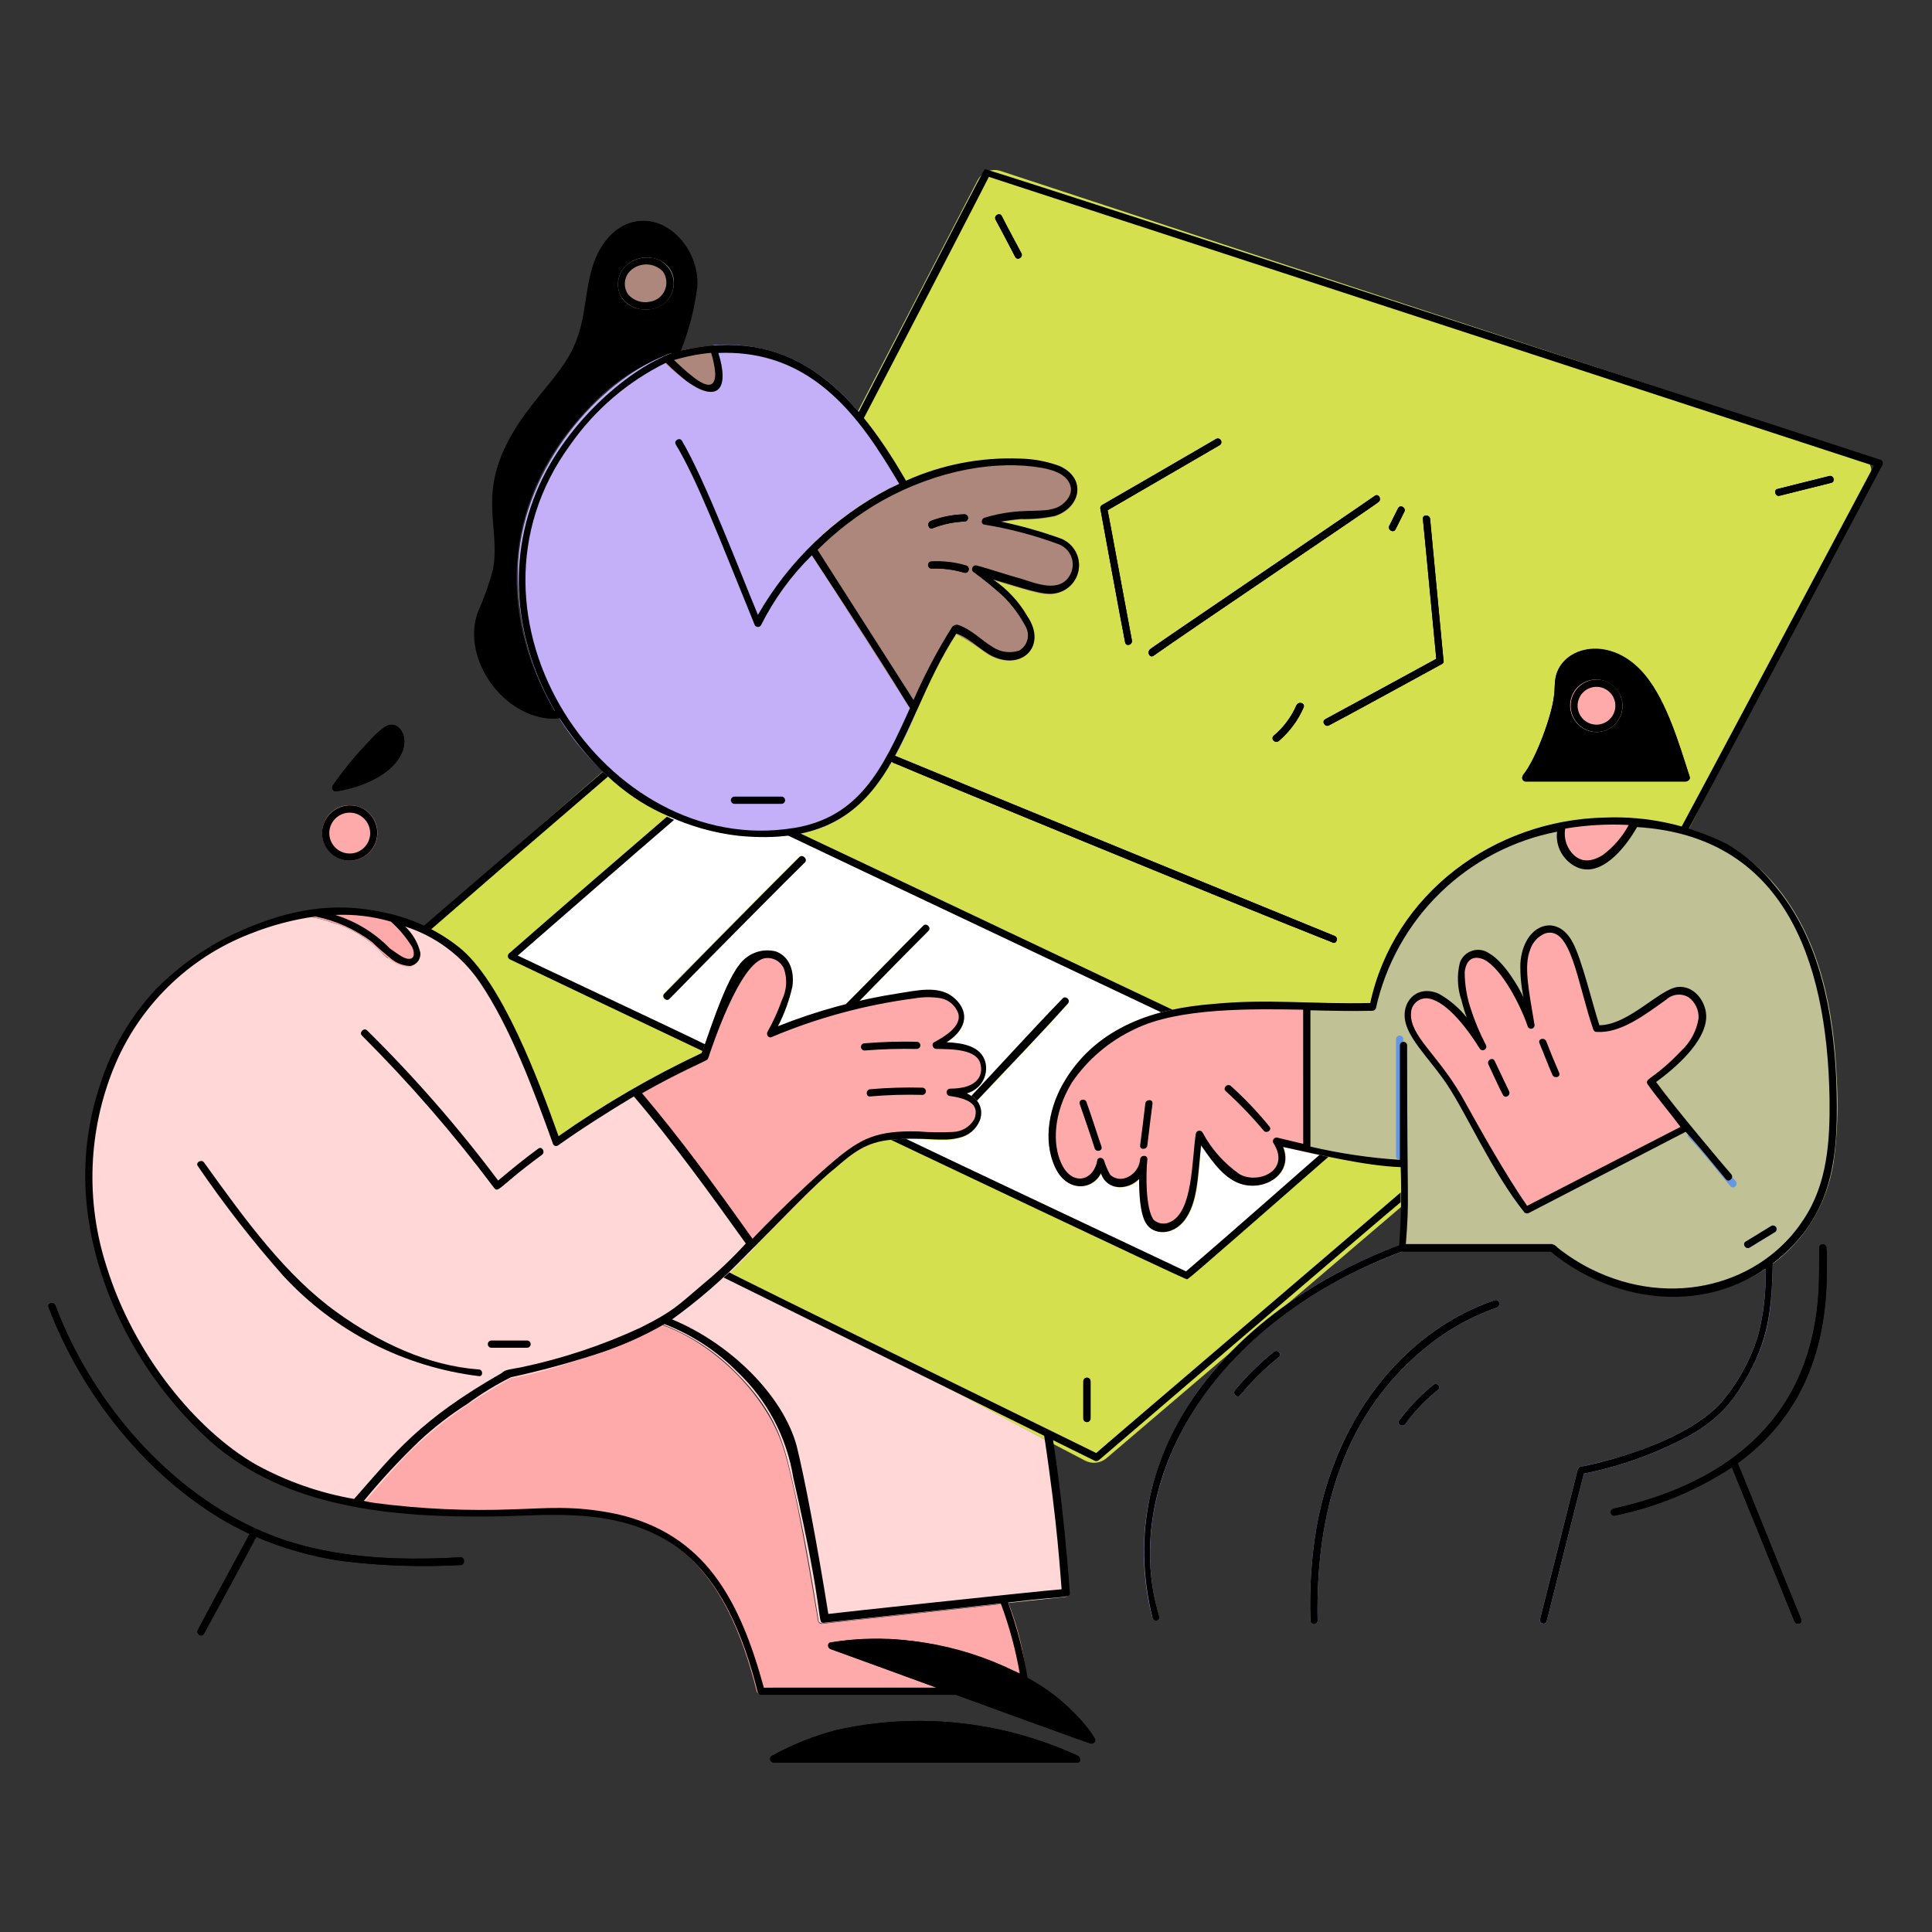 <svg xmlns="http://www.w3.org/2000/svg" fill="none" viewBox="0 0 200 200" height="400" width="400"><rect x="0" y="0" width="200" height="200" fill="#333333" stroke="none"/><g id="team-coding-1--development-team-coding-1"><g id="color"><g id="group"><path id="vector" fill="#d5e04f" d="M103.593 17.7C103.142 17.552 102.653 17.569 102.213 17.748C101.773 17.927 101.412 18.258 101.193 18.679L75.457 68.335C75.183 68.863 77.757 66.519 32.122 106.161C31.876 106.375 31.686 106.645 31.568 106.949C31.451 107.252 31.409 107.58 31.447 107.903C31.485 108.227 31.601 108.536 31.786 108.805C31.97 109.073 32.217 109.292 32.506 109.443L112.321 151.2C112.675 151.385 113.075 151.46 113.472 151.415C113.868 151.37 114.242 151.208 114.546 150.949C165.119 107.796 162.046 110.528 162.324 109.987L193.5 49.755C193.633 49.498 193.709 49.215 193.722 48.926C193.735 48.637 193.685 48.348 193.576 48.08C193.466 47.812 193.3 47.571 193.088 47.373C192.877 47.176 192.625 47.027 192.35 46.936L103.593 17.7Z"></path><path id="vector_2" fill="#000000" d="M47.667 161.208C40.843 161.608 33.567 161.291 27.261 158.59C17.461 154.436 9.461 145.071 5.733 135.139C5.572 134.711 4.824 134.871 5.038 135.352C8.757 145.113 16.287 154.303 25.854 158.765C24.115 161.978 22.154 165.541 20.477 168.74C20.263 169.167 20.904 169.54 21.118 169.114C22.86 165.892 24.837 162.302 26.533 159.073C29.326 160.283 32.264 161.127 35.274 161.581C39.402 162.097 43.568 162.24 47.721 162.009C48.148 161.955 48.148 161.208 47.667 161.208Z"></path><path id="vector_3" fill="#ffaaaa" d="M104.4 165.962C103.846 166.073 86.515 167.917 85.061 168.099C84.979 168.098 84.899 168.072 84.832 168.025C84.765 167.977 84.714 167.91 84.687 167.832C84.048 163.993 82.33 153.646 81.055 149.776C79.229 144.234 73.811 139.018 68.555 137.169C66.333 138.422 63.987 139.443 61.555 140.214C58.403 141.264 52.627 142.671 52.527 142.671C48.276 144.97 44.403 147.906 41.041 151.378C40.299 152.178 38.028 154.754 37.841 155.011C37.27 155.582 37.205 155.866 36.773 155.866C41.444 156.69 46.188 157.03 50.929 156.881C56.748 156.797 63.629 155.819 69.629 159.819C74.515 163.201 76.889 169.309 78.337 175.097C78.364 175.174 78.415 175.242 78.481 175.289C78.548 175.337 78.628 175.363 78.71 175.364H106.398C106.245 172.143 105.57 168.967 104.4 165.962V165.962Z"></path><path id="vector_4" fill="#ffd7d7" d="M108.6 149.255C108.6 149.255 75.644 131.8 75.446 131.666C75.246 131.866 73.023 133.832 72.615 134.177C71.407 135.32 70.061 136.307 68.608 137.115C71.443 138.193 74.012 139.869 76.14 142.03C80.378 146.214 81.16 149.507 81.963 153.03C83.116 158.091 83.821 162.024 84.741 167.774C84.741 167.935 84.955 168.041 85.115 168.041C85.215 168.029 109.965 165.317 110.222 165.317C110.271 165.318 110.321 165.309 110.366 165.291C110.412 165.273 110.454 165.245 110.489 165.21C110.524 165.175 110.552 165.134 110.57 165.088C110.588 165.042 110.597 164.992 110.596 164.943C109.994 156.811 108.6 149.255 108.6 149.255Z"></path><path id="vector_5" fill="#ffaaaa" d="M100.927 113.717C100.66 113.512 100.374 113.333 100.072 113.183C100.759 113.005 101.347 112.562 101.708 111.951C102.07 111.341 102.174 110.612 102 109.924C101.549 108.293 99.685 107.965 97.993 107.894C100.293 106.408 100.304 104.521 98.634 103.194C97.112 101.984 94.841 102.551 93.078 102.82C88.777 103.477 84.565 104.624 80.525 106.239C81.199 104.938 81.703 103.556 82.025 102.126C82.556 98.137 78.682 97.154 76.525 99.882C75.015 101.791 73.794 105.971 72.893 108.269C72.781 108.527 72.692 108.795 72.626 109.069C70.275 110.19 67.978 111.369 65.734 112.648C65.521 112.755 65.521 113.022 65.681 113.235C70.081 118.335 73.941 123.792 77.647 128.887C77.674 128.938 77.712 128.982 77.758 129.017C77.805 129.051 77.858 129.074 77.915 129.084C77.972 129.094 78.03 129.092 78.085 129.076C78.141 129.06 78.192 129.032 78.235 128.994C88.122 118.824 89.357 117.494 95.703 117.829C96.929 117.996 98.174 117.961 99.389 117.723C99.863 117.629 100.307 117.419 100.68 117.111C101.053 116.804 101.344 116.408 101.526 115.96C101.659 115.618 101.704 115.248 101.657 114.884C101.611 114.52 101.474 114.174 101.259 113.876C101.195 113.88 101.131 113.867 101.072 113.839C101.014 113.812 100.964 113.77 100.927 113.717V113.717ZM89.5 108C91.296 107.854 93.098 107.801 94.9 107.84C94.999 107.84 95.094 107.879 95.164 107.95C95.235 108.02 95.274 108.115 95.274 108.214C95.274 108.313 95.235 108.408 95.164 108.479C95.094 108.549 94.999 108.588 94.9 108.588C93.098 108.547 91.296 108.6 89.5 108.748C89.401 108.748 89.306 108.709 89.236 108.639C89.165 108.568 89.126 108.473 89.126 108.374C89.126 108.275 89.165 108.18 89.236 108.11C89.306 108.039 89.401 108 89.5 108V108ZM90.088 112.755C91.881 112.592 93.683 112.539 95.483 112.594C95.582 112.594 95.677 112.633 95.747 112.704C95.818 112.774 95.857 112.869 95.857 112.968C95.857 113.067 95.818 113.162 95.747 113.233C95.677 113.303 95.582 113.342 95.483 113.342C93.683 113.293 91.882 113.346 90.088 113.502C89.6 113.552 89.655 112.8 90.083 112.756L90.088 112.755Z"></path><path id="vector_6" fill="#ffaaaa" d="M90.083 112.756C89.602 112.804 89.602 113.556 90.083 113.503C91.877 113.347 93.678 113.294 95.478 113.343C95.577 113.343 95.672 113.304 95.742 113.234C95.812 113.163 95.852 113.068 95.852 112.969C95.852 112.87 95.812 112.775 95.742 112.705C95.672 112.634 95.577 112.595 95.478 112.595C93.678 112.546 91.877 112.6 90.083 112.756V112.756Z"></path><path id="vector_7" fill="#ffaaaa" d="M89.5 108.749C91.296 108.603 93.098 108.55 94.9 108.589C94.999 108.589 95.094 108.55 95.164 108.479C95.235 108.409 95.274 108.314 95.274 108.215C95.274 108.116 95.235 108.021 95.164 107.951C95.094 107.88 94.999 107.841 94.9 107.841C93.098 107.8 91.296 107.853 89.5 108.001C89.401 108.001 89.306 108.04 89.236 108.111C89.165 108.181 89.126 108.276 89.126 108.375C89.126 108.474 89.165 108.569 89.236 108.639C89.306 108.71 89.401 108.749 89.5 108.749Z"></path><path id="vector_8" fill="#ffd7d7" d="M77.529 129C76.894 128.069 70.341 118.885 65.563 113.348C65.523 113.308 65.492 113.261 65.472 113.208C65.453 113.155 65.445 113.098 65.45 113.042C65.456 112.985 65.473 112.931 65.502 112.883C65.531 112.834 65.57 112.792 65.617 112.761C62.946 114.31 60.381 115.961 57.817 117.729C56.117 112.954 53.486 106.051 50.552 101.649C49.076 99.275 46.942 97.382 44.409 96.2C44.309 96.16 41.467 94.758 40.509 94.758C40.616 94.811 40.669 94.865 40.776 94.918C41.685 95.745 43.354 97.451 43.447 98.711C43.474 99.034 43.38 99.356 43.182 99.612C42.984 99.869 42.698 100.043 42.379 100.1C41.221 99.946 40.158 99.378 39.387 98.5C38.009 97.072 36.276 96.036 34.366 95.5C33.72 95.277 33.059 95.099 32.389 94.966C32.306 94.948 32.233 94.9 32.182 94.832C32.132 94.764 32.107 94.68 32.114 94.595C32.121 94.51 32.157 94.431 32.218 94.372C32.278 94.312 32.358 94.276 32.443 94.271C31.885 94.321 31.332 94.411 30.787 94.538C25.309 95.707 20.295 98.455 16.363 102.444C11.173 107.793 8.675 116.228 9.151 123.599C9.713 130.506 12.172 137.124 16.256 142.723C20.278 148.337 24.69 152.144 31.056 154.423C32.945 155.117 34.894 155.635 36.878 155.972C37.512 155.972 37.072 156.14 41.259 151.485C45.997 146.218 52.646 142.876 52.851 142.671C52.951 142.671 59.593 141.677 69.785 136.581C72.399 134.672 74.847 132.545 77.104 130.224C77.478 129.85 77.852 129.424 78.226 129.049C78.177 129.092 78.121 129.126 78.059 129.147C77.997 129.168 77.932 129.176 77.867 129.172C77.802 129.167 77.739 129.15 77.681 129.12C77.623 129.091 77.571 129.05 77.529 129V129Z"></path><path id="vector_9" fill="#ffaaaa" d="M49.537 141.763C44.193 141.202 39.099 139.209 34.793 135.993C29.487 132.203 25.463 126.393 21.118 120.341C20.85 119.968 20.207 120.341 20.477 120.715C23.177 124.669 26.121 128.452 29.291 132.04C34.605 137.814 41.801 141.507 49.591 142.457C50.019 142.5 50.018 141.763 49.537 141.763Z"></path><path id="vector_10" fill="#ffaaaa" d="M38 106.666C37.68 106.345 37.144 106.88 37.466 107.2C42.395 112.119 46.965 117.386 51.14 122.959C51.605 123.566 51.714 122.759 56.108 119.54C56.479 119.268 56.108 118.629 55.734 118.899C54.282 119.955 52.903 121.089 51.567 122.211C47.438 116.699 42.903 111.503 38 106.666V106.666Z"></path><path id="vector_11" fill="#ffaaaa" d="M54.559 138.771H50.873C50.774 138.771 50.679 138.81 50.608 138.881C50.538 138.951 50.499 139.046 50.499 139.145C50.499 139.244 50.538 139.339 50.608 139.409C50.679 139.48 50.774 139.519 50.873 139.519H54.559C54.658 139.519 54.753 139.48 54.823 139.409C54.894 139.339 54.933 139.244 54.933 139.145C54.933 139.046 54.894 138.951 54.823 138.881C54.753 138.81 54.658 138.771 54.559 138.771Z"></path><path id="vector_12" fill="#000000" d="M111.611 181.774C103.781 178.153 94.975 177.213 86.557 179.1C84.231 179.717 81.99 180.614 79.88 181.771C79.813 181.817 79.763 181.883 79.736 181.96C79.709 182.036 79.708 182.119 79.731 182.197C79.755 182.274 79.803 182.342 79.868 182.391C79.933 182.439 80.012 182.465 80.093 182.466H111.5C111.948 182.469 111.884 181.956 111.611 181.774Z"></path><path id="vector_13" fill="#000000" d="M113.374 180.011C111.226 176.36 106.103 173.368 105.041 173.011C99.159 170.084 92.519 169.04 86.023 170.02C85.65 170.082 85.703 170.605 86.023 170.714C87.423 171.194 112.754 180.49 112.947 180.49C113.011 180.503 113.077 180.5 113.139 180.479C113.2 180.459 113.256 180.423 113.299 180.374C113.342 180.326 113.372 180.266 113.385 180.203C113.398 180.139 113.395 180.073 113.374 180.011V180.011Z"></path><path id="vector_14" fill="#000000" d="M40.028 75.148C39.683 75.317 39.374 75.553 39.12 75.842C37.38 77.52 35.807 79.362 34.42 81.342C34.42 81.472 34.311 81.606 34.474 81.769C34.499 81.818 34.537 81.859 34.584 81.888C34.632 81.916 34.686 81.93 34.741 81.929C36.877 81.638 39.676 80.587 40.941 78.938C42.842 76.763 41.408 74.458 40.028 75.148Z"></path><path id="vector_15" fill="#ffaaaa" d="M37.2 83.535C36.626 83.323 35.999 83.301 35.411 83.471C34.823 83.642 34.305 83.997 33.934 84.483C33.562 84.97 33.357 85.563 33.347 86.175C33.337 86.787 33.524 87.386 33.88 87.884C34.236 88.382 34.742 88.753 35.324 88.942C35.907 89.131 36.534 89.129 37.115 88.935C37.695 88.741 38.199 88.366 38.55 87.865C38.902 87.365 39.084 86.764 39.07 86.152C39.06 85.578 38.876 85.02 38.542 84.553C38.208 84.085 37.74 83.731 37.2 83.535V83.535Z"></path><path id="vector_16" fill="#ffaaaa" d="M42.539 96.783C40.363 94.271 40.956 94.923 38.265 94.326C36.3 94.06 34.31 94.024 32.336 94.219C32.015 94.326 31.855 94.86 32.282 94.913C32.364 94.94 33.223 95.119 33.938 95.341C38.147 96.641 38.509 97.97 40.189 99.187C40.772 99.732 41.528 100.053 42.325 100.095C42.649 100.049 42.942 99.878 43.142 99.618C43.342 99.359 43.432 99.031 43.394 98.706C43.393 98.344 43.316 97.986 43.169 97.655C43.022 97.324 42.807 97.027 42.539 96.783V96.783Z"></path><path id="vector_17" fill="#c4aff9" d="M144.839 129.156V128.888C132.323 133.609 121.084 143.022 118.77 156.293C118.16 160.028 118.342 163.85 119.304 167.511C119.332 167.603 119.395 167.681 119.481 167.726C119.566 167.772 119.665 167.782 119.758 167.754C119.85 167.726 119.927 167.662 119.973 167.577C120.018 167.492 120.028 167.392 120 167.3C116.26 155.164 123.374 137.723 145.214 129.532C145.164 129.535 145.114 129.527 145.067 129.509C145.02 129.491 144.978 129.463 144.942 129.428C144.907 129.392 144.879 129.35 144.862 129.303C144.844 129.256 144.836 129.206 144.839 129.156V129.156Z"></path><path id="vector_18" fill="#c4aff9" d="M181.966 138.344C181.12 141.012 179.718 143.469 177.852 145.555C175.101 148.229 170.398 150.107 166.634 151.111C165.259 151.478 164.483 151.654 164.034 151.757C163.362 151.912 163.434 151.901 163.32 152.126C162.893 153.889 159.572 166.975 159.42 167.618C159.307 168.097 160.009 168.259 160.115 167.832C160.548 166.07 163.801 153.141 163.961 152.554C166.753 151.998 169.476 151.138 172.081 149.989C175.668 148.423 178.156 146.841 180.094 143.789C183.028 139.174 183.414 136.211 183.513 130.701C183.277 130.896 183.027 131.075 182.765 131.235C182.846 133.631 182.577 136.026 181.966 138.344V138.344Z"></path><path id="vector_19" fill="#c4aff9" d="M154.721 134.6C146.197 137.474 138.521 145.738 136.291 158.052C135.748 161.263 135.533 164.52 135.65 167.774C135.65 167.873 135.689 167.968 135.759 168.038C135.83 168.109 135.925 168.148 136.024 168.148C136.123 168.148 136.218 168.109 136.288 168.038C136.358 167.968 136.398 167.873 136.398 167.774C136.186 156.624 139.047 146.316 147.83 139.301C149.973 137.585 152.394 136.249 154.988 135.348C155.416 135.139 155.2 134.442 154.721 134.6Z"></path><path id="vector_20" fill="#c4aff9" d="M148.364 143.365C147.037 144.439 145.853 145.678 144.839 147.051C144.569 147.424 145.212 147.799 145.48 147.425C146.432 146.099 147.564 144.912 148.845 143.899C149.265 143.569 148.744 143.051 148.364 143.365Z"></path><path id="vector_21" fill="#c4aff9" d="M131.857 139.946C130.394 141.128 129.052 142.452 127.851 143.899C127.538 144.28 128.073 144.814 128.385 144.434C129.586 142.987 130.928 141.662 132.392 140.481C132.772 140.168 132.238 139.634 131.857 139.946Z"></path><path id="vector_22" fill="#ffaaaa" d="M135.33 103.781C129.798 103.781 122.23 103.416 117.167 105.864C109.592 109.525 107.2 116.425 109.207 120.822C110.391 123.416 113.053 123.281 113.962 121.463C114.562 123.276 116.686 123.28 117.915 122.051C117.915 123.338 117.956 125.613 118.663 126.698C119.396 127.824 121.363 127.974 122.616 126.324C123.941 124.58 123.977 122.056 124.325 118.578C125.172 119.742 126.297 121.578 127.958 122.371C130.558 123.609 133.985 121.654 132.819 118.739C134.147 119.023 134.919 119.262 135.279 119.272C135.595 119.28 135.609 119.094 135.62 118.994C135.693 118.367 135.65 115.743 135.65 104.155C135.638 104.069 135.601 103.988 135.544 103.921C135.488 103.855 135.413 103.806 135.33 103.781V103.781Z"></path><path id="vector_23" fill="#ffaaaa" d="M112.466 114.144C112.311 113.715 111.609 113.878 111.771 114.358C112.298 115.91 112.84 117.403 113.321 118.952C113.481 119.38 114.18 119.218 114.015 118.739C113.5 117.237 113.021 115.686 112.466 114.144Z"></path><path id="vector_24" fill="#ffaaaa" d="M118.556 114.305C118.396 115.747 118.209 117.186 118.022 118.632C117.959 119.111 118.716 119.113 118.77 118.632C118.93 117.189 119.116 115.751 119.304 114.305C119.366 113.825 118.609 113.824 118.556 114.305Z"></path><path id="vector_25" fill="#ffaaaa" d="M127.424 112.488C127.055 112.162 126.524 112.697 126.889 113.023C128.281 114.285 129.584 115.641 130.789 117.083C131.053 117.459 131.696 117.083 131.43 116.709C130.206 115.2 128.867 113.789 127.424 112.488V112.488Z"></path><path id="vector_26" fill="#000000" d="M189.07 129.156C189.065 129.06 189.023 128.97 188.954 128.904C188.884 128.838 188.792 128.801 188.696 128.801C188.601 128.801 188.508 128.838 188.439 128.904C188.369 128.97 188.328 129.06 188.323 129.156C188.323 130.656 188.323 132.094 188.269 133.536C187.578 146.318 179.469 153.418 167.008 156.186C166.96 156.198 166.916 156.22 166.877 156.25C166.838 156.28 166.805 156.318 166.781 156.361C166.757 156.404 166.742 156.451 166.737 156.5C166.731 156.549 166.736 156.599 166.751 156.646C166.765 156.693 166.789 156.736 166.821 156.774C166.853 156.812 166.892 156.842 166.936 156.864C166.98 156.886 167.028 156.899 167.077 156.902C167.126 156.905 167.176 156.898 167.222 156.881C171.521 156.001 175.613 154.31 179.28 151.9C179.68 152.9 185.491 167.14 185.758 167.835C185.919 168.262 186.658 168.106 186.453 167.621C185.67 165.766 180.073 151.903 179.889 151.466C185.777 147.145 188.459 141.303 189.017 134.233C189.124 132.684 189.124 131.082 189.124 129.533C189.075 129.414 189.056 129.284 189.07 129.156Z"></path><path id="vector_27" fill="#000000" d="M174.914 80.436C173.827 77.076 172.573 72.757 170.373 70.019C166.84 65.619 161.622 66.907 161.025 70.233C160.91 70.873 160.971 71.462 160.865 72.103C160.677 73.975 159.037 78.603 157.659 80.276C157.612 80.331 157.581 80.397 157.569 80.468C157.558 80.54 157.566 80.612 157.594 80.679C157.622 80.746 157.668 80.803 157.726 80.845C157.785 80.887 157.854 80.912 157.926 80.917H174.487C174.807 80.864 175.021 80.65 174.914 80.436ZM165.779 75.736C165.233 75.84 164.669 75.772 164.163 75.543C163.657 75.313 163.235 74.933 162.954 74.454C162.673 73.975 162.546 73.421 162.592 72.867C162.638 72.314 162.854 71.788 163.211 71.362C163.567 70.936 164.047 70.631 164.583 70.488C165.12 70.345 165.688 70.372 166.209 70.564C166.73 70.757 167.179 71.105 167.494 71.563C167.809 72.02 167.975 72.564 167.969 73.119C167.954 73.739 167.729 74.335 167.331 74.81C166.933 75.285 166.386 75.611 165.779 75.735V75.736Z"></path><path id="vector_28" fill="#ffaaaa" d="M166.153 70.5C165.632 70.314 165.067 70.291 164.533 70.434C163.998 70.577 163.52 70.879 163.162 71.3C162.796 71.739 162.579 72.282 162.542 72.852C162.505 73.422 162.652 73.989 162.959 74.471C163.266 74.952 163.719 75.323 164.251 75.531C164.784 75.737 165.368 75.769 165.92 75.622C166.472 75.474 166.963 75.155 167.321 74.71C167.679 74.264 167.886 73.717 167.912 73.146C167.938 72.575 167.781 72.011 167.465 71.535C167.149 71.06 166.689 70.697 166.153 70.5V70.5Z"></path><path id="vector_29" fill="#c0c195" d="M190.139 111.634C189.855 104.592 188.399 97.215 183.889 91.761C181.551 88.939 178.427 86.875 174.914 85.832C173.102 85.294 171.241 84.936 169.358 84.763C169.418 84.767 169.476 84.787 169.527 84.821C169.577 84.854 169.617 84.9 169.644 84.954C169.671 85.008 169.684 85.068 169.68 85.129C169.677 85.189 169.658 85.247 169.625 85.298C168.807 86.955 167.574 88.372 166.046 89.411C165.702 89.633 165.313 89.777 164.906 89.832C164.5 89.888 164.087 89.853 163.696 89.731C162.845 89.426 162.141 88.81 161.725 88.008C161.309 87.205 161.211 86.275 161.452 85.404C161.462 85.345 161.487 85.29 161.525 85.243C161.562 85.197 161.611 85.16 161.666 85.137H161.612C151.171 87.226 143.838 94.872 141.9 103.837C138.911 103.91 135.937 103.784 135.33 103.784C135.543 103.784 135.65 103.944 135.65 104.158C135.65 115.758 135.697 118.372 135.62 118.997C135.589 119.254 135.42 119.261 135.32 119.297C138.528 120.009 141.781 120.503 145.056 120.777C145.143 123.574 145.089 126.373 144.896 129.164C144.895 129.213 144.904 129.263 144.922 129.308C144.941 129.354 144.968 129.396 145.003 129.431C145.038 129.465 145.08 129.493 145.126 129.511C145.171 129.529 145.221 129.538 145.27 129.537H160.6C171.92 138.867 187.742 133.381 189.82 120.296C190.21 117.426 190.317 114.525 190.139 111.634V111.634Z"></path><path id="vector_30" fill="#ffaaaa" d="M169.305 84.763C166.751 84.558 164.181 84.702 161.666 85.191H161.612C161.557 85.214 161.508 85.251 161.471 85.297C161.434 85.344 161.409 85.399 161.399 85.458C160.739 88.59 163.507 90.858 165.993 89.464C167.519 88.422 168.751 87.006 169.572 85.351C169.786 85.084 169.572 84.817 169.305 84.763Z"></path><path id="vector_31" fill="#6596e1" d="M181.111 129.156C181.966 128.621 182.874 128.087 183.728 127.556C183.813 127.506 183.875 127.425 183.9 127.33C183.925 127.235 183.911 127.134 183.861 127.049C183.812 126.964 183.73 126.902 183.635 126.877C183.54 126.852 183.439 126.865 183.354 126.915C182.5 127.449 181.592 127.983 180.737 128.515C180.31 128.728 180.683 129.369 181.111 129.156Z"></path><path id="vector_32" fill="#6596e1" d="M174.861 117.777C176.634 119.661 177.741 121.162 179.134 122.799C179.454 123.173 179.996 122.632 179.668 122.264C178.225 120.641 178.868 121.146 175.395 117.243C175.021 116.922 174.487 117.457 174.861 117.777Z"></path><path id="vector_33" fill="#6596e1" d="M145.266 119.7V107.574C145.266 107.475 145.227 107.38 145.156 107.31C145.086 107.239 144.991 107.2 144.892 107.2C144.793 107.2 144.698 107.239 144.627 107.31C144.557 107.38 144.518 107.475 144.518 107.574V119.7C144.518 119.914 144.678 120.021 144.892 120.074H144.945C145.052 120.021 145.266 119.914 145.266 119.7Z"></path><path id="vector_34" fill="#000000" d="M68.982 23.6C66.166 21.822 62.29 23.238 61.076 28.568C60.356 31.727 60.576 34.429 58.405 37.65C56.852 39.957 54.666 42.03 52.956 45.022C49.375 51.287 51.835 54.507 51.033 58.964C50.618 60.5 50.083 62 49.433 63.452C47.766 68.269 52.185 74.4 57.336 74.4C57.516 74.409 57.696 74.391 57.871 74.346C57.71 74.079 57.547 73.867 57.39 73.599C51.363 63.307 52.006 51.266 61.29 41.867C63.74 39.28 66.84 37.396 70.265 36.413C70.372 36.146 70.425 35.724 70.532 35.513C71.237 33.616 71.721 31.645 71.975 29.637C72.06 28.455 71.827 27.272 71.301 26.211C70.775 25.149 69.974 24.248 68.982 23.6ZM67.005 32.041C66.454 32.086 65.901 31.974 65.409 31.719C64.918 31.465 64.509 31.077 64.228 30.6C63.965 30.067 63.89 29.46 64.016 28.879C64.142 28.298 64.461 27.776 64.922 27.4C66.922 25.813 70.071 26.974 69.73 29.59C69.662 30.264 69.345 30.889 68.841 31.341C68.337 31.794 67.682 32.042 67.005 32.038V32.041Z"></path><path id="vector_35" fill="#ae877c" d="M64.922 27.39C64.473 27.775 64.162 28.296 64.037 28.873C63.911 29.451 63.979 30.054 64.228 30.59C65.328 32.737 69.29 32.541 69.728 29.682V29.58C70.075 26.934 66.8 25.792 64.922 27.39Z"></path><path id="vector_36" fill="#c4aff9" d="M94.3 73.438C94.3 73.438 94.137 73 83.781 57.091C83.733 57.017 83.712 56.929 83.722 56.842C83.731 56.754 83.77 56.673 83.833 56.611C86.232 54.169 89.01 52.13 92.059 50.575C92.334 50.437 93.711 49.802 93.769 49.775C89.834 42.931 85.133 37.025 77.8 35.884C76.475 35.673 75.131 35.62 73.794 35.724C73.87 35.725 73.943 35.753 74.001 35.801C74.059 35.85 74.099 35.917 74.114 35.991C74.369 36.755 74.556 37.54 74.675 38.337C74.925 40.426 73.882 41.457 71.016 39.41C70.216 38.769 69.454 38.088 68.716 37.38C68.498 37.17 68.609 36.899 68.876 36.792C61.933 39.543 54.346 48.145 53.65 58.053C53.441 62.117 54.122 66.177 55.644 69.95C57.167 73.724 59.494 77.119 62.465 79.9C67.22 84.655 75.252 87.6 82.337 86.417C86.006 85.806 88.849 84.058 91.365 80.381C92.807 78.203 94.007 75.874 94.944 73.436C94.837 73.705 94.463 73.652 94.3 73.438Z"></path><path id="vector_37" fill="#c4aff9" d="M80.9 82.466H76.033C75.934 82.466 75.839 82.505 75.769 82.576C75.698 82.646 75.659 82.741 75.659 82.84C75.659 82.939 75.698 83.034 75.769 83.105C75.839 83.175 75.934 83.214 76.033 83.214H80.9C80.999 83.214 81.094 83.175 81.164 83.105C81.234 83.034 81.274 82.939 81.274 82.84C81.274 82.741 81.234 82.646 81.164 82.576C81.094 82.505 80.999 82.466 80.9 82.466V82.466Z"></path><path id="vector_38" fill="#c4aff9" d="M78.491 63.716C76.554 59.18 73.12 49.916 70.638 45.716C70.424 45.289 69.738 45.658 69.997 46.09C72.3 49.94 76 59.478 78.17 64.784C78.203 64.839 78.25 64.885 78.307 64.916C78.363 64.948 78.426 64.964 78.49 64.964C78.555 64.964 78.618 64.948 78.674 64.916C78.73 64.885 78.778 64.839 78.811 64.784C80.175 62.096 81.961 59.643 84.1 57.519C83.993 57.359 83.94 57.252 83.833 57.092C83.788 57.027 83.768 56.947 83.778 56.868C83.788 56.789 83.826 56.716 83.886 56.664C81.718 58.707 79.896 61.089 78.491 63.716V63.716Z"></path><path id="vector_39" fill="#ae877c" d="M74.125 36.05C74.108 35.967 74.06 35.893 73.99 35.843C73.921 35.794 73.835 35.772 73.751 35.783C72.284 35.89 70.832 36.158 69.424 36.583C69.22 36.631 69.023 36.703 68.836 36.797C68.622 36.904 68.462 37.224 68.676 37.384C69.706 38.459 70.873 39.393 72.148 40.162C73.283 40.811 74.523 40.7 74.675 39.253C74.685 38.161 74.499 37.076 74.125 36.05V36.05Z"></path><path id="vector_40" fill="#ae877c" d="M111.611 57.786C111.477 57.318 111.232 56.889 110.898 56.536C110.563 56.183 110.148 55.915 109.688 55.756C107.699 55.048 105.665 54.477 103.598 54.047C104.298 53.94 104.988 53.838 105.682 53.78C106.866 53.812 108.049 53.705 109.207 53.459C111.959 52.542 112.464 49.499 109.635 48.277C108.349 47.811 106.995 47.559 105.628 47.53C100.911 47.356 96.232 48.425 92.059 50.63C89.013 52.191 86.236 54.229 83.833 56.666C83.775 56.719 83.737 56.791 83.728 56.87C83.718 56.948 83.737 57.027 83.781 57.093C85.422 59.555 94.281 73.474 94.303 73.493C94.463 73.706 94.831 73.757 94.944 73.493C96.069 70.764 97.426 68.136 99 65.639C100.153 66.273 101.259 66.987 102.312 67.776C105.642 69.652 108.406 67.007 106.319 63.876C105.439 62.334 104.214 61.018 102.739 60.03C104.222 60.466 106.284 61.13 107.654 61.419C110.5 62.007 112.14 59.728 111.611 57.786Z"></path><path id="vector_41" fill="#000000" d="M96.547 54.688C97.602 54.265 98.723 54.028 99.859 53.988C99.955 53.983 100.045 53.941 100.111 53.872C100.177 53.803 100.214 53.71 100.214 53.614C100.214 53.519 100.177 53.426 100.111 53.357C100.045 53.287 99.955 53.246 99.859 53.241C98.652 53.267 97.459 53.502 96.333 53.935C95.906 54.154 96.121 54.853 96.547 54.688Z"></path><path id="vector_42" fill="#000000" d="M96.44 58.855C97.577 58.813 98.714 58.958 99.805 59.282C100.289 59.435 100.446 58.694 100.019 58.588C98.861 58.233 97.649 58.088 96.44 58.16C95.959 58.107 95.959 58.866 96.44 58.855Z"></path><path id="vector_43" fill="#ffffff" d="M132.872 118.739C134.046 121.673 130.581 123.562 128.011 122.371C126.405 121.627 125.316 119.871 124.379 118.578C123.995 121.138 124.205 124.303 122.669 126.324C121.407 127.987 119.418 127.812 118.716 126.698C118.014 125.584 117.968 123.369 117.968 122.051C117.61 122.496 117.093 122.783 116.526 122.851C116.009 122.997 115.455 122.933 114.985 122.673C114.515 122.413 114.166 121.978 114.015 121.462C113.135 123.223 110.541 123.482 109.261 120.821C106.634 115.364 111.537 106.66 120.853 104.635L82.284 86.366C77.924 87.004 73.474 86.373 69.463 84.55L52.956 98.866L72.882 108.322C74.371 104.449 75.063 101.773 76.514 99.935C78.795 97.047 82.626 98.421 82.014 102.178C81.691 103.608 81.187 104.99 80.514 106.292C82.812 105.375 85.168 104.606 87.565 103.992C87.565 103.892 95.478 95.918 95.578 95.818C95.899 95.498 96.433 95.979 96.112 96.353C93.712 98.81 91.305 101.214 88.901 103.671C90.29 103.351 91.679 103.084 93.067 102.871C94.83 102.602 97.078 102.064 98.623 103.245C100.223 104.468 100.368 106.402 97.982 107.945C99.228 107.886 100.456 108.264 101.454 109.013C101.847 109.462 102.069 110.036 102.079 110.633C102.089 111.229 101.886 111.81 101.508 112.272C101.119 112.712 100.622 113.044 100.066 113.233C100.236 113.302 100.398 113.392 100.546 113.5C103.698 110.135 106.925 106.838 110.002 103.4C110.33 103.033 110.865 103.567 110.536 103.934C107.459 107.368 104.286 110.612 101.136 113.977C101.351 114.275 101.488 114.621 101.534 114.985C101.581 115.349 101.536 115.719 101.403 116.061C101.22 116.508 100.929 116.903 100.556 117.211C100.183 117.518 99.74 117.729 99.266 117.823C97.566 118.306 95.879 117.748 92.966 117.93L122.827 132.087L137.093 119.7C136.48 119.6 133.62 118.9 132.872 118.739ZM83.3 89.251C75.478 96.874 74.489 98.051 69.25 103.407C68.933 103.731 68.386 103.238 68.716 102.873C69.703 101.779 79.026 92.349 82.716 88.716C83.085 88.4 83.623 88.934 83.3 89.251Z"></path><path id="vector_44" fill="#000000" d="M99.218 81.772C138.866 98.11 137.794 97.431 137.947 97.584C138.375 97.744 138.588 97.05 138.161 96.89C138.054 96.85 93.713 78.719 92.754 78.3C92.647 78.513 92.487 78.727 92.38 78.941C93.074 79.193 96.136 80.5 99.218 81.772Z"></path><path id="vector_45" fill="#000000" d="M116.472 66.494C116.572 66.976 117.262 66.763 117.172 66.28C116.872 64.738 114.772 53.299 114.661 52.818C115.943 52.07 125.78 46.367 126.253 46.087C126.295 46.062 126.332 46.03 126.361 45.991C126.391 45.952 126.412 45.908 126.425 45.861C126.437 45.814 126.44 45.765 126.434 45.717C126.427 45.668 126.411 45.622 126.386 45.58C126.362 45.538 126.329 45.501 126.29 45.471C126.252 45.442 126.207 45.42 126.16 45.408C126.113 45.395 126.064 45.392 126.016 45.399C125.968 45.406 125.921 45.422 125.879 45.446C124.562 46.226 114.554 52.017 114.079 52.284C114.007 52.325 113.951 52.391 113.922 52.469C113.892 52.547 113.891 52.632 113.918 52.711C114.022 53.26 116.056 64.429 116.472 66.494Z"></path><path id="vector_46" fill="#000000" d="M119.09 67.188C118.663 67.509 119.037 68.15 119.411 67.883C122.546 65.643 142.702 52.065 142.702 51.963C143.076 51.696 142.702 51.055 142.328 51.322C140.651 52.52 118.989 67.188 119.09 67.188Z"></path><path id="vector_47" fill="#000000" d="M148.685 68.2C148.585 68.257 137.9 74.081 137.199 74.45C136.777 74.673 137.148 75.308 137.573 75.091C138.924 74.403 149.164 68.791 149.273 68.734C149.382 68.677 149.487 68.521 149.434 68.414C149.273 66.758 148.104 54.314 148.045 53.723C147.996 53.242 147.245 53.242 147.297 53.723C147.589 56.543 148.428 65.633 148.685 68.2Z"></path><path id="vector_48" fill="#000000" d="M144.465 54.8C144.775 54.206 145.065 53.577 145.373 52.983C145.594 52.56 144.953 52.183 144.732 52.609C144.422 53.203 144.132 53.833 143.824 54.426C143.6 54.844 144.243 55.218 144.465 54.8Z"></path><path id="vector_49" fill="#000000" d="M134.208 73.011C133.677 74.228 132.872 75.307 131.857 76.163C131.482 76.482 132.018 77.017 132.392 76.697C133.497 75.748 134.374 74.561 134.956 73.225C135.116 72.744 134.422 72.584 134.208 73.011Z"></path><path id="vector_50" fill="#000000" d="M105.094 26.589C105.311 27.015 105.956 26.639 105.735 26.215C105.062 24.922 104.346 23.651 103.705 22.369C103.491 21.941 102.84 22.321 103.064 22.743C103.727 23.989 104.41 25.248 105.094 26.589Z"></path><path id="vector_51" fill="#000000" d="M184.209 51.322C185.757 50.942 189.285 50.043 189.551 49.987C190.033 49.887 189.818 49.132 189.338 49.287C187.788 49.661 184.261 50.563 183.996 50.623C183.566 50.725 183.781 51.428 184.209 51.322Z"></path><path id="vector_52" fill="#000000" d="M112.145 142.991V146.838C112.145 146.937 112.184 147.032 112.254 147.103C112.325 147.173 112.42 147.212 112.519 147.212C112.618 147.212 112.713 147.173 112.783 147.103C112.853 147.032 112.893 146.937 112.893 146.838V142.991C112.893 142.892 112.853 142.797 112.783 142.727C112.713 142.656 112.618 142.617 112.519 142.617C112.42 142.617 112.325 142.656 112.254 142.727C112.184 142.797 112.145 142.892 112.145 142.991V142.991Z"></path><path id="vector_53" fill="#ffaaaa" d="M150.5 112.862C152.751 116.762 154.934 121.623 157.925 125.256L174.486 116.762C173.364 115.213 171.975 113.61 170.853 112.008C172.034 111.158 173.142 110.211 174.165 109.176C175.258 108.205 175.976 106.882 176.195 105.437C176.302 103.995 175.125 102.427 173.684 102.552C171.984 102.7 168.632 106.742 165.297 106.452C163.615 101.645 163.074 95.583 160.062 96.195C159.448 96.353 158.915 96.735 158.567 97.264C157.08 99.351 157.974 102.355 158.513 106.131C157.613 103.418 154.608 97.44 152.156 98.92C151.256 99.464 151.202 100.788 151.356 101.804C151.687 104.074 152.429 106.264 153.546 108.268C152.296 106.08 148.971 101.781 146.762 103.033C146.357 103.309 146.047 103.703 145.874 104.162C145.702 104.621 145.676 105.123 145.8 105.597C146.288 107.909 149.044 110.342 150.5 112.862Z"></path><path id="vector_54" fill="#ffaaaa" d="M155.576 113.343C155.79 113.771 156.422 113.401 156.217 112.969C155.717 111.911 155.245 110.838 154.717 109.817C154.499 109.392 153.871 109.76 154.076 110.191C154.583 111.25 155.042 112.275 155.576 113.343Z"></path><path id="vector_55" fill="#ffaaaa" d="M160.651 111.206C160.816 111.632 161.551 111.477 161.345 110.993C160.898 109.933 160.491 108.802 160.01 107.734C159.85 107.307 159.102 107.467 159.315 107.948C159.743 109.07 160.235 110.133 160.651 111.206Z"></path></g></g><g id="line"><g id="group_2"><path id="vector_56" fill="#000000" d="M68.074 26.856C67.547 26.667 66.98 26.617 66.428 26.71C65.876 26.804 65.357 27.038 64.922 27.39C64.473 27.775 64.162 28.296 64.037 28.873C63.911 29.451 63.979 30.054 64.228 30.59C64.509 31.067 64.918 31.455 65.409 31.71C65.9 31.966 66.453 32.077 67.005 32.033C67.631 32.042 68.24 31.833 68.729 31.441C69.217 31.049 69.553 30.5 69.68 29.887C69.806 29.273 69.715 28.635 69.422 28.082C69.129 27.529 68.652 27.096 68.074 26.856V26.856ZM67.274 31.236C66.867 31.32 66.446 31.295 66.052 31.164C65.658 31.033 65.305 30.8 65.03 30.489C64.779 30.131 64.658 29.697 64.687 29.261C64.716 28.824 64.893 28.411 65.19 28.089C65.413 27.862 65.679 27.682 65.973 27.56C66.266 27.437 66.581 27.373 66.9 27.373C67.218 27.373 67.533 27.437 67.826 27.56C68.12 27.682 68.386 27.862 68.609 28.089C68.81 28.368 68.935 28.694 68.973 29.035C69.011 29.377 68.96 29.722 68.826 30.038C68.692 30.355 68.479 30.631 68.207 30.841C67.934 31.05 67.613 31.187 67.273 31.236H67.274Z"></path><path id="vector_57" fill="#000000" d="M80.9 82.466H76.033C75.934 82.466 75.839 82.505 75.769 82.576C75.698 82.646 75.659 82.741 75.659 82.84C75.659 82.939 75.698 83.034 75.769 83.105C75.839 83.175 75.934 83.214 76.033 83.214H80.9C80.999 83.214 81.094 83.175 81.164 83.105C81.234 83.034 81.274 82.939 81.274 82.84C81.274 82.741 81.234 82.646 81.164 82.576C81.094 82.505 80.999 82.466 80.9 82.466V82.466Z"></path><path id="vector_58" fill="#000000" d="M47.667 161.208C40.843 161.608 33.567 161.291 27.261 158.59C17.461 154.436 9.461 145.071 5.733 135.139C5.572 134.711 4.824 134.871 5.038 135.352C9.192 146.252 17.493 154.975 25.838 158.809C24.098 162.024 22.162 165.536 20.482 168.74C20.268 169.167 20.909 169.54 21.123 169.114C22.869 165.886 24.823 162.346 26.523 159.114C29.327 160.303 32.271 161.132 35.283 161.583C39.411 162.099 43.577 162.242 47.73 162.011C48.148 161.955 48.148 161.208 47.667 161.208Z"></path><path id="vector_59" fill="#000000" d="M90.083 112.756C89.602 112.804 89.602 113.556 90.083 113.503C91.877 113.347 93.678 113.294 95.478 113.343C95.577 113.343 95.672 113.304 95.742 113.234C95.812 113.163 95.852 113.068 95.852 112.969C95.852 112.87 95.812 112.775 95.742 112.705C95.672 112.634 95.577 112.595 95.478 112.595C93.678 112.546 91.877 112.6 90.083 112.756V112.756Z"></path><path id="vector_60" fill="#000000" d="M89.5 108.749C91.296 108.603 93.098 108.55 94.9 108.589C94.999 108.589 95.094 108.55 95.164 108.479C95.235 108.409 95.274 108.314 95.274 108.215C95.274 108.116 95.235 108.021 95.164 107.951C95.094 107.88 94.999 107.841 94.9 107.841C93.098 107.8 91.296 107.853 89.5 108.001C89.401 108.001 89.306 108.04 89.236 108.111C89.165 108.181 89.126 108.276 89.126 108.375C89.126 108.474 89.165 108.569 89.236 108.639C89.306 108.71 89.401 108.749 89.5 108.749Z"></path><path id="vector_61" fill="#000000" d="M49.537 141.763C44.3 141.395 39.203 138.946 34.937 135.895C29.631 132.105 25.468 126.395 21.123 120.341C20.855 119.968 20.212 120.341 20.482 120.715C23.182 124.669 26.126 128.452 29.296 132.04C34.61 137.814 41.806 141.507 49.596 142.457C50.019 142.5 50.018 141.763 49.537 141.763Z"></path><path id="vector_62" fill="#000000" d="M38 106.666C37.68 106.345 37.144 106.88 37.466 107.2C42.395 112.119 46.965 117.386 51.14 122.959C51.333 123.211 51.465 123.219 51.868 122.911C52.435 122.477 53.54 121.42 56.108 119.54C56.479 119.268 56.108 118.629 55.734 118.899C54.282 119.955 52.903 121.089 51.567 122.211C47.438 116.699 42.903 111.503 38 106.666V106.666Z"></path><path id="vector_63" fill="#000000" d="M54.559 138.771H50.873C50.774 138.771 50.679 138.81 50.608 138.881C50.538 138.951 50.499 139.046 50.499 139.145C50.499 139.244 50.538 139.339 50.608 139.409C50.679 139.48 50.774 139.519 50.873 139.519H54.559C54.658 139.519 54.753 139.48 54.823 139.409C54.894 139.339 54.933 139.244 54.933 139.145C54.933 139.046 54.894 138.951 54.823 138.881C54.753 138.81 54.658 138.771 54.559 138.771Z"></path><path id="vector_64" fill="#000000" d="M111.611 181.774C103.781 178.153 94.975 177.213 86.557 179.1C84.231 179.717 81.99 180.614 79.88 181.771C79.813 181.817 79.763 181.883 79.736 181.96C79.709 182.036 79.708 182.119 79.731 182.197C79.755 182.274 79.803 182.342 79.868 182.391C79.933 182.439 80.012 182.465 80.093 182.466H111.5C111.948 182.469 111.884 181.956 111.611 181.774ZM81.429 181.721C89.657 177.607 101.056 178.193 109.581 181.721H81.429Z"></path><path id="vector_65" fill="#000000" d="M40.99 78.941C42.817 76.707 41.395 74.464 40.028 75.148C39.313 75.585 38.681 76.145 38.159 76.8C36.773 78.212 35.52 79.75 34.419 81.394C34.395 81.45 34.384 81.511 34.388 81.572C34.392 81.632 34.411 81.691 34.442 81.743C34.474 81.796 34.517 81.84 34.569 81.872C34.621 81.904 34.679 81.923 34.74 81.928C36.932 81.633 39.652 80.576 40.99 78.941ZM35.59 80.971C36.779 79.365 38.082 77.848 39.49 76.43C39.803 76.102 40.401 75.36 40.826 75.949C41.627 77.055 40.225 80.045 35.594 80.971H35.59Z"></path><path id="vector_66" fill="#000000" d="M33.992 84.443C33.618 84.893 33.393 85.448 33.346 86.031C33.3 86.614 33.436 87.197 33.734 87.701C34.032 88.204 34.479 88.602 35.013 88.842C35.547 89.081 36.142 89.149 36.716 89.037C37.331 88.921 37.89 88.608 38.31 88.144C38.73 87.681 38.987 87.093 39.041 86.469C39.096 85.846 38.945 85.223 38.612 84.693C38.279 84.164 37.782 83.758 37.197 83.537C36.634 83.341 36.025 83.322 35.451 83.484C34.878 83.646 34.368 83.981 33.992 84.443V84.443ZM38.319 86.259C38.315 86.696 38.176 87.122 37.92 87.477C37.665 87.831 37.306 88.098 36.892 88.241C36.479 88.383 36.032 88.394 35.612 88.271C35.192 88.149 34.821 87.899 34.548 87.557C34.276 87.215 34.117 86.796 34.092 86.36C34.068 85.923 34.179 85.49 34.411 85.119C34.643 84.749 34.984 84.459 35.387 84.29C35.79 84.121 36.236 84.081 36.663 84.176C37.134 84.284 37.554 84.55 37.855 84.928C38.156 85.306 38.319 85.776 38.319 86.259Z"></path><path id="vector_67" fill="#000000" d="M113.267 179.958C111.556 177.309 109.179 175.156 106.375 173.714C105.953 171.048 105.276 168.43 104.353 165.894C110.264 165.164 110.753 165.479 110.753 164.894C110.053 155.427 109.115 149.847 108.99 148.921L108.082 148.547C109.532 158.093 109.769 163.228 109.898 164.52C107.585 164.698 86.015 167.02 85.748 167.074C84.608 159.893 83.253 152.81 82.481 149.723C81.055 144.398 75.505 139.023 69.572 136.583C72.23 134.666 74.716 132.52 77 130.17C81.113 126.058 84.4 122.529 86.455 120.929C88.314 119.318 89.636 118.237 92.225 117.991C95.761 117.637 97.416 118.262 99.276 117.777C99.748 117.678 100.189 117.466 100.562 117.159C100.934 116.852 101.226 116.459 101.413 116.014C101.578 115.627 101.62 115.2 101.534 114.788C101.448 114.377 101.238 114.002 100.932 113.714C100.665 113.509 100.379 113.33 100.078 113.18C100.763 113 101.349 112.557 101.709 111.948C102.069 111.338 102.174 110.61 102 109.924C101.532 108.289 99.685 107.965 97.993 107.894C100.313 106.394 100.287 104.508 98.634 103.194C97.112 101.984 94.841 102.553 93.078 102.82C88.778 103.48 84.566 104.627 80.525 106.239C81.202 104.939 81.706 103.556 82.025 102.126C82.239 100.684 81.812 99.026 80.316 98.493C79.617 98.319 78.882 98.358 78.206 98.605C77.53 98.853 76.944 99.298 76.523 99.882C74.823 102.052 72.989 108.282 72.623 109.017C67.451 111.452 62.499 114.329 57.823 117.617C55.823 112.008 51.95 101.526 47.46 98.012C45.185 96.222 42.516 95 39.675 94.446C34.451 93.285 29.795 94.203 24.916 96.356C21.621 97.813 18.631 99.879 16.102 102.445C13.497 105.241 11.544 108.58 10.386 112.221C7.935 119.468 8.48 126.83 11.241 133.963C13.536 139.806 17.157 145.036 21.818 149.241C29.608 156.078 40.465 157.108 51.039 156.987C56.858 156.904 63.739 155.926 69.739 159.925C74.625 163.308 77 169.419 78.446 175.204C78.475 175.279 78.526 175.343 78.593 175.388C78.66 175.432 78.74 175.455 78.82 175.452H98.94C100.149 175.905 112.725 180.492 112.893 180.492C113.161 180.581 113.5 180.193 113.267 179.958ZM73.256 109.658C73.35 109.472 73.422 109.274 73.469 109.071C73.576 108.857 76.558 99.503 79.239 99.188C79.638 99.137 80.043 99.22 80.391 99.422C80.739 99.625 81.01 99.937 81.162 100.31C81.518 101.363 81.441 102.514 80.948 103.51C80.546 104.656 80.044 105.764 79.448 106.822C79.293 107.092 79.555 107.516 79.876 107.356C84.607 105.363 89.585 104.016 94.676 103.35C95.595 103.189 96.535 103.189 97.454 103.35C97.86 103.443 98.236 103.64 98.544 103.92C98.853 104.2 99.085 104.555 99.217 104.95C99.537 106.286 97.717 107.35 96.706 107.888C96.385 108.049 96.546 108.576 96.92 108.583C98.491 108.613 101.237 108.576 101.514 110.239C101.605 110.592 101.586 110.965 101.46 111.307C100.98 112.482 99.484 112.696 98.36 112.696C98.269 112.698 98.182 112.732 98.115 112.792C98.047 112.853 98.002 112.935 97.99 113.025C97.977 113.114 97.996 113.206 98.044 113.283C98.093 113.359 98.167 113.417 98.253 113.444C100.024 113.697 101.47 114.199 100.871 115.844C100.644 116.241 100.318 116.573 99.925 116.807C99.532 117.041 99.085 117.169 98.627 117.179C97.434 117.242 96.238 117.224 95.048 117.126C90.73 117.018 89.105 117.858 86.341 120.171C84.891 121.384 81.119 124.834 77.9 128.237C73.867 122.562 70.545 118.014 66.468 113.173C70.321 110.966 73.118 109.841 73.256 109.657V109.658ZM40.47 95.408C41.322 96.171 42.06 97.053 42.661 98.026C42.874 98.453 43.035 99.308 42.287 99.254C41.743 99.254 40.878 98.529 40.364 98.186C38.797 96.572 36.849 95.377 34.7 94.714C36.648 94.626 38.598 94.861 40.47 95.408V95.408ZM26.46 151.592C20.36 148.069 13.86 140.28 11.021 131.079C8.853 124.365 9.118 117.103 11.769 110.565C13.05 107.412 14.961 104.553 17.385 102.165C19.81 99.777 22.697 97.909 25.869 96.676C28.044 95.803 30.317 95.198 32.638 94.876C34.784 95.303 36.804 96.215 38.544 97.543C39.102 98.092 39.691 98.609 40.307 99.092C40.885 99.644 41.645 99.967 42.444 100C42.768 99.954 43.061 99.782 43.261 99.523C43.46 99.263 43.55 98.936 43.512 98.611C43.261 97.576 42.713 96.638 41.935 95.911C45.072 96.908 47.785 98.926 49.641 101.644C52.841 106.334 55.283 112.951 57.227 118.365C57.239 118.42 57.265 118.472 57.301 118.515C57.338 118.559 57.385 118.592 57.437 118.613C57.49 118.634 57.547 118.642 57.604 118.636C57.66 118.63 57.714 118.61 57.761 118.578C60.325 116.762 62.942 115.106 65.614 113.503C69.566 118.103 73.675 123.785 77.206 128.728C75.845 130.218 74.381 131.61 72.825 132.895C70.125 135.173 69.754 135.712 66.308 137.436C62.347 139.274 58.188 140.654 53.914 141.549C52.909 141.749 52.324 141.749 51.938 142.137C43.41 147.008 40.892 150.367 36.66 155.171C33.085 154.552 29.638 153.343 26.46 151.592V151.592ZM79.078 174.723C76.578 165.574 72.966 158.778 63.8 156.723C59.325 155.797 56.5 156.152 53.17 156.243C48.406 156.43 43.634 156.215 38.906 155.601C38.489 155.548 38.075 155.472 37.666 155.371C39.468 153.181 41.399 151.1 43.447 149.138C44.967 147.727 46.612 146.457 48.362 145.345C49.794 144.291 51.313 143.362 52.903 142.567C55.843 141.932 58.749 141.147 61.61 140.216C64.107 139.428 66.511 138.374 68.781 137.07C71.607 138.156 74.17 139.829 76.301 141.979C79.401 144.904 81.448 148.771 82.123 152.979C85.497 167.796 84.51 167.99 85.275 167.99C85.375 167.977 101.775 166.204 103.601 165.984C104.479 168.342 105.138 170.777 105.568 173.256C101.574 171.284 97.246 170.078 92.807 169.7C90.523 169.539 88.228 169.646 85.97 170.021C85.597 170.083 85.649 170.608 85.97 170.715C86.878 171.036 96.896 174.698 96.91 174.703C77.941 174.7 79.219 174.7 79.078 174.723ZM87.626 170.556C95.836 169.556 107.383 173.034 112.145 179.477C112.066 179.445 88.282 170.775 87.626 170.556Z"></path><path id="vector_68" fill="#000000" d="M154.721 134.6C146.197 137.474 138.521 145.738 136.291 158.052C135.748 161.263 135.533 164.52 135.65 167.774C135.65 167.873 135.689 167.968 135.759 168.038C135.83 168.109 135.925 168.148 136.024 168.148C136.123 168.148 136.218 168.109 136.288 168.038C136.358 167.968 136.398 167.873 136.398 167.774C136.186 156.624 139.047 146.316 147.83 139.301C149.973 137.585 152.394 136.249 154.988 135.348C155.416 135.139 155.2 134.442 154.721 134.6Z"></path><path id="vector_69" fill="#000000" d="M148.364 143.365C147.037 144.439 145.853 145.678 144.839 147.051C144.569 147.424 145.212 147.799 145.48 147.425C146.432 146.099 147.564 144.912 148.845 143.899C149.265 143.569 148.744 143.051 148.364 143.365Z"></path><path id="vector_70" fill="#000000" d="M131.857 139.946C130.394 141.128 129.052 142.452 127.851 143.899C127.538 144.28 128.073 144.814 128.385 144.434C129.586 142.987 130.928 141.662 132.392 140.481C132.772 140.168 132.238 139.634 131.857 139.946Z"></path><path id="vector_71" fill="#000000" d="M112.47 114.083C112.316 113.654 111.613 113.817 111.776 114.297C112.302 115.849 112.844 117.342 113.325 118.891C113.485 119.318 114.185 119.156 114.02 118.677C113.5 117.176 113.025 115.625 112.47 114.083Z"></path><path id="vector_72" fill="#000000" d="M118.56 114.243C118.4 115.686 118.213 117.124 118.026 118.57C117.964 119.05 118.72 119.051 118.774 118.57C118.934 117.128 119.121 115.689 119.308 114.243C119.37 113.764 118.614 113.763 118.56 114.243Z"></path><path id="vector_73" fill="#000000" d="M127.428 112.427C127.059 112.1 126.528 112.635 126.894 112.961C128.286 114.223 129.589 115.579 130.794 117.021C131.058 117.398 131.702 117.021 131.435 116.647C130.21 115.139 128.871 113.728 127.428 112.427V112.427Z"></path><path id="vector_74" fill="#000000" d="M189.07 129.156C189.065 129.06 189.023 128.97 188.954 128.904C188.884 128.838 188.792 128.801 188.696 128.801C188.601 128.801 188.508 128.838 188.439 128.904C188.369 128.97 188.328 129.06 188.323 129.156C188.323 130.656 188.323 132.094 188.269 133.536C187.578 146.318 179.469 153.418 167.008 156.186C166.96 156.198 166.916 156.22 166.877 156.25C166.838 156.28 166.805 156.318 166.781 156.361C166.757 156.404 166.742 156.451 166.737 156.5C166.731 156.549 166.736 156.599 166.751 156.646C166.765 156.693 166.789 156.736 166.821 156.774C166.853 156.812 166.892 156.842 166.936 156.864C166.98 156.886 167.028 156.899 167.077 156.902C167.126 156.905 167.176 156.898 167.222 156.881C171.52 155.989 175.612 154.299 179.286 151.897C179.767 153.076 185.491 167.137 185.758 167.832C185.919 168.259 186.658 168.103 186.453 167.618C185.67 165.763 180.153 152.044 179.897 151.466C185.681 147.266 188.452 141.385 189.017 134.23C189.141 132.542 189.159 130.847 189.07 129.156V129.156Z"></path><path id="vector_75" fill="#000000" d="M157.98 80.864H174.54C174.598 80.861 174.654 80.846 174.706 80.82C174.757 80.793 174.803 80.756 174.838 80.71C174.874 80.664 174.899 80.611 174.912 80.555C174.925 80.498 174.926 80.44 174.914 80.383C173.827 77.022 172.573 72.703 170.373 69.966C166.84 65.566 161.622 66.853 161.025 70.18C160.91 70.819 160.971 71.408 160.865 72.049C160.677 73.922 159.037 78.549 157.659 80.223C157.553 80.49 157.659 80.864 157.98 80.864ZM161.719 71.782C161.699 71.117 161.771 70.452 161.933 69.806C162.174 69.218 162.607 68.728 163.162 68.417C163.89 68.043 164.705 67.87 165.522 67.917C166.339 67.964 167.129 68.229 167.809 68.684C171.309 70.695 172.796 76.484 174.009 80.116H158.674C160.315 77.608 161.357 74.757 161.719 71.782V71.782Z"></path><path id="vector_76" fill="#000000" d="M165.779 75.735C166.358 75.615 166.882 75.31 167.273 74.867C167.664 74.424 167.902 73.867 167.95 73.278C167.998 72.689 167.854 72.1 167.54 71.599C167.226 71.098 166.758 70.713 166.207 70.5C165.815 70.363 165.398 70.318 164.986 70.367C164.574 70.417 164.179 70.56 163.832 70.786C163.484 71.012 163.193 71.315 162.98 71.671C162.767 72.027 162.639 72.427 162.606 72.841C162.572 73.254 162.633 73.67 162.785 74.055C162.937 74.442 163.175 74.787 163.482 75.067C163.788 75.346 164.154 75.552 164.553 75.668C164.951 75.784 165.37 75.807 165.779 75.735V75.735ZM163.589 72.049C163.803 71.693 164.125 71.414 164.509 71.253C164.892 71.093 165.317 71.058 165.721 71.155C166.125 71.252 166.488 71.475 166.757 71.792C167.026 72.109 167.187 72.504 167.216 72.918C167.246 73.333 167.142 73.746 166.921 74.098C166.7 74.45 166.372 74.722 165.986 74.876C165.6 75.029 165.175 75.055 164.772 74.95C164.37 74.845 164.012 74.615 163.749 74.293C163.495 73.981 163.344 73.598 163.315 73.196C163.287 72.795 163.382 72.394 163.589 72.049Z"></path><path id="vector_77" fill="#000000" d="M154.721 109.817C154.516 109.386 153.875 109.76 154.08 110.191C154.58 111.25 155.052 112.323 155.58 113.343C155.798 113.768 156.426 113.401 156.221 112.969L154.721 109.817Z"></path><path id="vector_78" fill="#000000" d="M160.063 107.787C159.898 107.362 159.163 107.516 159.369 108.001C159.816 109.061 160.224 110.191 160.704 111.26C160.865 111.687 161.609 111.528 161.399 111.046C160.911 109.928 160.479 108.86 160.063 107.787Z"></path><path id="vector_79" fill="#000000" d="M181.111 129.156C181.966 128.621 182.874 128.087 183.728 127.556C183.813 127.506 183.875 127.425 183.9 127.33C183.925 127.235 183.911 127.134 183.861 127.049C183.812 126.964 183.73 126.902 183.635 126.877C183.54 126.852 183.439 126.865 183.354 126.915C182.5 127.449 181.592 127.983 180.737 128.515C180.31 128.728 180.683 129.369 181.111 129.156Z"></path><path id="vector_80" fill="#000000" d="M179.207 121.546C178.579 120.84 173.328 114.613 171.442 112.008C173.442 110.553 176.488 107.899 176.623 105.384C176.709 103.784 175.4 101.946 173.632 102.178C171.769 102.423 168.547 106.131 165.566 106.131C164.809 103.793 163.733 99.231 162.788 97.531C161.157 94.431 157.671 95.684 157.388 99.721C157.362 100.905 157.47 102.088 157.709 103.247C157.297 102.32 155.726 99.578 154.183 98.706C153.934 98.525 153.647 98.405 153.344 98.353C153.041 98.301 152.731 98.32 152.436 98.408C152.142 98.496 151.871 98.65 151.646 98.859C151.421 99.069 151.247 99.327 151.138 99.614C150.801 100.919 150.856 102.294 151.298 103.567C151.444 104.164 151.623 104.753 151.833 105.33C151.04 104.332 150.06 103.497 148.948 102.873C146.598 101.828 144.83 103.873 145.582 106.131C146.16 107.947 148.282 109.987 149.803 112.275C151.855 115.36 154.503 121.385 157.816 125.523C157.876 125.57 157.947 125.6 158.022 125.609C158.097 125.618 158.174 125.607 158.243 125.576C160.113 124.615 173.896 117.483 174.495 117.166C176.142 118.924 177.208 120.354 178.669 122.08C178.993 122.454 179.534 121.914 179.207 121.546ZM158.087 124.828C155.829 121.554 153.439 117.296 151.302 113.45C148.793 109.116 145.95 107.242 146.067 104.903C146.069 104.682 146.118 104.463 146.21 104.262C146.303 104.061 146.436 103.881 146.603 103.735C146.769 103.589 146.964 103.479 147.176 103.414C147.387 103.348 147.61 103.328 147.83 103.354C149.861 103.654 152.094 106.795 153.172 108.535C153.222 108.62 153.303 108.682 153.398 108.707C153.493 108.732 153.594 108.718 153.679 108.669C153.764 108.619 153.826 108.538 153.851 108.442C153.876 108.347 153.863 108.246 153.813 108.161C153.17 106.927 152.635 105.641 152.213 104.315C151.828 103.124 151.63 101.881 151.625 100.629C151.76 99.41 152.446 98.81 153.655 99.347C155.518 100.323 157.47 104.221 158.142 106.238C158.156 106.284 158.179 106.327 158.209 106.364C158.24 106.401 158.277 106.432 158.32 106.454C158.362 106.477 158.409 106.491 158.456 106.496C158.504 106.5 158.553 106.496 158.598 106.482C158.644 106.468 158.687 106.445 158.724 106.414C158.761 106.384 158.792 106.346 158.815 106.304C158.837 106.261 158.851 106.215 158.856 106.167C158.861 106.119 158.856 106.071 158.842 106.025C158.242 102.438 157.729 99.965 158.414 98.279C158.537 97.907 158.739 97.567 159.006 97.281C159.274 96.995 159.6 96.77 159.963 96.623C162.647 95.817 163.263 101.681 164.931 106.559C164.952 106.64 165.001 106.712 165.069 106.761C165.138 106.81 165.221 106.833 165.305 106.826C167.779 106.971 170.231 105.093 172.517 103.46C172.826 103.181 173.217 103.01 173.632 102.972C174.046 102.933 174.462 103.03 174.817 103.247C175.155 103.499 175.424 103.831 175.602 104.214C175.779 104.596 175.858 105.016 175.832 105.437C175.623 106.731 174.983 107.917 174.016 108.802C173.045 109.844 171.97 110.785 170.809 111.61C170.502 111.851 170.423 111.98 170.544 112.221C171.612 113.721 172.844 115.159 173.963 116.655C173.238 117.035 158.517 124.594 158.087 124.828Z"></path><path id="vector_81" fill="#000000" d="M190.085 111.687C189.78 104.674 188.337 97.201 183.835 91.815C182.434 90.031 180.715 88.522 178.764 87.365C174.861 85.397 170.521 84.457 166.154 84.632C154.64 84.864 144.285 92.557 141.847 103.832C135.933 103.977 131.238 103.373 125.558 103.932C119.664 104.386 113.689 106.217 110.28 111.785C108.68 114.349 107.88 117.928 109.212 120.813C110.388 123.426 113.059 123.268 113.966 121.454C114.572 123.271 116.709 123.254 117.919 122.042C117.919 123.301 117.97 125.642 118.667 126.689C119.377 127.805 121.34 127.98 122.62 126.315C123.947 124.547 123.987 121.998 124.33 118.569C125.169 119.723 126.311 121.585 127.962 122.362C130.545 123.609 133.995 121.662 132.823 118.73C136.466 119.51 141.3 120.693 144.999 120.821C145.094 123.51 145.041 126.201 144.842 128.884C127.694 135.354 114.931 149.884 119.31 167.506C119.322 167.554 119.344 167.598 119.374 167.637C119.404 167.676 119.442 167.709 119.485 167.733C119.528 167.757 119.575 167.772 119.624 167.777C119.673 167.782 119.723 167.778 119.77 167.763C119.817 167.749 119.86 167.725 119.898 167.693C119.935 167.661 119.966 167.622 119.988 167.578C120.01 167.534 120.023 167.486 120.026 167.437C120.029 167.388 120.022 167.338 120.005 167.292C116.088 154.581 124.07 137.512 145.105 129.567C145.205 129.595 144.246 129.582 160.543 129.582C166.811 134.748 175.889 136.052 182.766 131.328C182.843 133.693 182.574 136.056 181.966 138.343C181.124 141.012 179.721 143.471 177.852 145.554C174.435 148.875 168.263 150.874 163.589 151.854C163.482 151.854 163.375 152.014 163.322 152.121C162.895 153.884 159.583 166.972 159.422 167.613C159.315 168.094 160.01 168.254 160.117 167.827C160.544 166.064 163.803 153.136 163.963 152.549C166.755 151.994 169.479 151.134 172.083 149.984C175.636 148.435 178.161 146.851 180.096 143.784C182.929 139.357 183.412 136.21 183.513 130.792C189.946 125.848 190.377 119.566 190.085 111.687ZM162.033 85.775C164.203 85.411 166.406 85.286 168.603 85.401C167.952 86.619 167.04 87.677 165.932 88.501C164.41 89.469 163.199 89.161 162.407 87.86C162.037 87.232 161.904 86.492 162.033 85.775ZM134.907 118.41C133.999 118.196 133.144 117.983 132.236 117.769C132.166 117.753 132.093 117.756 132.026 117.78C131.958 117.803 131.898 117.845 131.853 117.901C131.809 117.957 131.781 118.024 131.773 118.095C131.765 118.167 131.777 118.239 131.808 118.303C133.673 121.203 130.222 122.614 128.336 121.562C126.729 120.445 125.411 118.962 124.49 117.235C124.452 117.169 124.396 117.115 124.327 117.082C124.258 117.049 124.181 117.037 124.106 117.049C124.03 117.06 123.96 117.094 123.905 117.147C123.849 117.199 123.811 117.267 123.795 117.342C123.367 120.017 123.517 125.552 121.071 126.53C120.799 126.653 120.497 126.694 120.203 126.646C119.908 126.599 119.634 126.466 119.415 126.263C118.584 125.1 118.615 121.563 118.774 120.013C118.827 119.532 118.074 119.532 118.026 120.013C117.985 120.472 117.804 120.908 117.508 121.261C117.212 121.614 116.815 121.868 116.37 121.989C116.117 122.05 115.854 122.048 115.602 121.982C115.351 121.917 115.119 121.791 114.928 121.615C114.66 121.142 114.445 120.64 114.287 120.12C114.18 119.799 113.646 119.746 113.587 120.12C113.196 122.337 110.903 122.799 109.848 120.387C108.975 118.482 108.996 115.296 110.97 112.053C112.594 109.675 114.826 107.776 117.433 106.553C121.983 104.278 129.764 104.439 134.902 104.523L134.907 118.41ZM186.72 126.217C182.396 132.917 173.12 135.579 164.657 131.346C163.446 130.733 162.301 130 161.238 129.156C161.087 128.972 160.882 128.841 160.651 128.782H145.533C145.916 123.8 145.664 125.588 145.664 108.224C145.664 108.125 145.625 108.03 145.554 107.96C145.484 107.889 145.389 107.85 145.29 107.85C145.191 107.85 145.096 107.889 145.026 107.96C144.955 108.03 144.916 108.125 144.916 108.224V120.07C141.797 119.866 138.699 119.407 135.655 118.697V104.584C137.773 104.637 139.943 104.684 142.061 104.636C142.143 104.635 142.223 104.609 142.29 104.562C142.357 104.514 142.408 104.447 142.435 104.369C143.44 99.828 145.75 95.679 149.081 92.433C152.412 89.187 156.619 86.986 161.185 86.099C161.093 86.855 161.246 87.621 161.62 88.284C161.995 88.948 162.573 89.474 163.268 89.785C165.693 90.846 168.175 87.912 169.468 85.618C184.387 86.536 189.154 98.883 189.394 113.771C189.444 118.1 189.177 122.531 186.72 126.217V126.217Z"></path><path id="vector_82" fill="#000000" d="M109.688 55.7C107.699 54.993 105.664 54.422 103.598 53.99C104.298 53.884 104.987 53.777 105.682 53.723C106.865 53.752 108.048 53.644 109.207 53.403C111.951 52.488 112.473 49.437 109.635 48.221C108.348 47.757 106.995 47.505 105.628 47.473C101.557 47.308 97.503 48.092 93.787 49.763C88.123 39.932 81.579 33.689 70.487 36.292C71.334 34.171 71.905 31.95 72.187 29.684C72.442 25.939 69.208 22.234 65.777 22.953C63.202 23.493 61.717 26.158 61.183 28.562C60.809 30.162 60.702 31.768 60.328 33.37C59.602 36.878 57.771 38.605 55.68 41.276C48.38 50.199 52.146 53.76 51.14 58.958C50.679 61.722 48.823 63.447 49.216 66.437C49.428 67.963 50.005 69.415 50.898 70.671C51.791 71.926 52.973 72.948 54.345 73.649C55.448 74.216 56.689 74.462 57.925 74.358C61.55 79.868 65.366 82.858 69.089 84.44C71.418 85.526 73.908 86.23 76.461 86.523C92.655 88.094 92.611 75.389 99 65.586C100.282 66.013 101.228 67.055 102.366 67.722C105.578 69.608 108.497 67.01 106.372 63.822C105.487 62.284 104.263 60.968 102.793 59.975C105.93 60.898 108.069 61.682 109.257 61.418C109.904 61.304 110.495 60.977 110.937 60.49C111.378 60.002 111.644 59.382 111.694 58.727C111.743 58.071 111.573 57.418 111.209 56.87C110.846 56.322 110.311 55.91 109.688 55.7V55.7ZM73.615 36.526C73.839 37.22 73.982 37.937 74.042 38.663C74.042 40.509 72.783 39.892 71.371 38.716C70.837 38.289 70.303 37.755 69.771 37.274C71.024 36.897 72.312 36.646 73.615 36.526V36.526ZM49.858 66.12C49.604 63.158 51.851 61.51 51.941 57.359C52.062 51.808 49.965 49.244 56.482 41.279C57.979 39.617 59.253 37.769 60.274 35.779C61.183 33.589 61.236 31.132 61.774 28.835C62.352 26.453 63.491 24.252 65.888 23.653C68.933 23.065 71.336 26.429 71.388 29.153C71.373 30.204 71.211 31.247 70.907 32.253C70.478 34.041 69.583 36.434 69.573 36.553C65.217 38.13 59.2 43.313 56.163 49.509C52.212 57.569 53.303 66.463 57.45 73.609C53.514 73.789 50.126 69.74 49.858 66.12ZM82.123 85.72C62.77 88.853 45.923 63.92 59.046 46.029C61.579 42.417 64.981 39.502 68.939 37.552C69.621 38.231 70.343 38.869 71.1 39.464C74.456 41.864 75.493 40.111 74.363 36.537C82.2 36.23 87.2 40.691 91.418 47.369C91.993 48.258 92.518 49.147 93.091 50.086C92.623 50.313 92.31 50.449 92.059 50.575C86.373 53.55 81.655 58.085 78.459 63.649C76.668 59.341 72.949 49.611 70.606 45.649C70.392 45.222 69.706 45.59 69.965 46.023C72.253 49.85 74.41 55.59 78.138 64.723C78.171 64.778 78.219 64.824 78.275 64.855C78.331 64.887 78.394 64.903 78.459 64.903C78.523 64.903 78.586 64.887 78.642 64.855C78.698 64.824 78.746 64.778 78.779 64.723C80.123 62.034 81.904 59.586 84.048 57.479C93.419 71.75 93.862 72.9 94.205 73.288C91.367 79.6 88.964 84.63 82.123 85.725V85.72ZM110.757 59.544C109.688 61.414 107.284 60.399 105.735 59.918C104.186 59.491 102.635 58.956 101.087 58.529C101.007 58.514 100.925 58.525 100.851 58.559C100.777 58.592 100.716 58.648 100.675 58.718C100.634 58.788 100.616 58.87 100.623 58.95C100.63 59.031 100.662 59.108 100.714 59.17C101.811 59.966 102.863 60.822 103.865 61.734C104.808 62.676 105.601 63.758 106.216 64.94C106.425 65.354 106.47 65.832 106.341 66.277C106.212 66.722 105.919 67.102 105.521 67.34C105.061 67.498 104.57 67.546 104.088 67.481C103.606 67.416 103.145 67.24 102.743 66.966C101.515 66.219 100.5 65.097 99.111 64.666C99.012 64.663 98.913 64.68 98.821 64.717C98.73 64.754 98.646 64.809 98.577 64.88C97.053 67.305 95.713 69.84 94.57 72.466C94.457 72.291 84.718 57.052 84.634 56.921C86.594 54.965 88.803 53.277 91.205 51.899C97.143 48.559 103.265 47.639 107.818 48.427C108.973 48.637 110.318 49.037 110.757 50.136C111.184 51.151 110.276 52.166 109.421 52.536C107.748 53.221 105.743 52.431 101.889 53.604C101.568 53.711 101.515 54.245 101.889 54.304C104.512 54.735 107.087 55.414 109.581 56.334C109.886 56.447 110.163 56.625 110.393 56.856C110.623 57.086 110.8 57.364 110.912 57.67C111.023 57.976 111.067 58.302 111.041 58.627C111.014 58.951 110.917 59.266 110.757 59.549V59.544Z"></path><path id="vector_83" fill="#000000" d="M96.547 54.688C97.602 54.265 98.723 54.028 99.859 53.988C99.955 53.983 100.045 53.941 100.111 53.872C100.177 53.803 100.214 53.71 100.214 53.614C100.214 53.519 100.177 53.426 100.111 53.357C100.045 53.287 99.955 53.246 99.859 53.241C98.652 53.267 97.459 53.502 96.333 53.935C95.906 54.154 96.121 54.853 96.547 54.688Z"></path><path id="vector_84" fill="#000000" d="M100.019 58.534C98.859 58.188 97.649 58.043 96.44 58.107C96.341 58.107 96.246 58.146 96.175 58.217C96.105 58.287 96.066 58.382 96.066 58.481C96.066 58.58 96.105 58.675 96.175 58.745C96.246 58.816 96.341 58.855 96.44 58.855C97.577 58.822 98.712 58.966 99.805 59.282C99.904 59.31 100.011 59.298 100.101 59.248C100.191 59.198 100.258 59.114 100.286 59.015C100.314 58.916 100.302 58.809 100.252 58.719C100.202 58.629 100.118 58.562 100.019 58.534Z"></path><path id="vector_85" fill="#000000" d="M194.626 47.583C194.526 47.551 106.754 18.907 102.126 17.557C101.907 17.493 101.949 17.478 101.868 17.622C100.839 19.43 89.155 42.129 88.851 42.722C89.014 42.948 89.192 43.162 89.385 43.363C91.567 39.218 102.367 18.363 102.367 18.309C105.358 19.27 193.662 48.117 193.982 48.224C193.074 49.933 174.377 85.084 174.056 85.618C174.323 85.672 174.537 85.778 174.804 85.832C195.989 46.111 194.737 48.324 194.837 48.224C195 47.9 194.893 47.636 194.626 47.583Z"></path><path id="vector_86" fill="#000000" d="M113.481 150.417C113.293 150.326 76.002 132.055 75.499 131.717C75.304 131.912 75.108 132.063 74.913 132.251C75.981 132.785 113.213 151.162 113.321 151.215C113.39 151.247 113.467 151.259 113.542 151.25C113.618 151.241 113.689 151.21 113.748 151.162C115.297 149.826 144.411 124.879 144.999 124.452V123.44C142 126.048 113.763 150.134 113.481 150.417Z"></path><path id="vector_87" fill="#000000" d="M62.945 80.383C62.785 80.223 62.572 80.062 62.411 79.902L43.768 95.928C44.027 96.031 44.278 96.156 44.516 96.302C50.659 90.96 56.802 85.654 62.945 80.383Z"></path><path id="vector_88" fill="#000000" d="M99.218 81.772C138.866 98.11 137.794 97.431 137.947 97.584C138.375 97.744 138.588 97.05 138.161 96.89C138.029 96.84 93.561 78.63 92.576 78.2C92.47 78.414 92.309 78.628 92.203 78.841C93.165 79.191 91.946 78.775 99.218 81.772Z"></path><path id="vector_89" fill="#000000" d="M52.689 98.706C52.648 98.745 52.617 98.793 52.597 98.846C52.577 98.9 52.57 98.956 52.575 99.013C52.58 99.069 52.597 99.124 52.627 99.172C52.655 99.221 52.695 99.263 52.742 99.294C53.383 99.614 70.905 107.948 72.721 108.802C72.828 108.589 72.882 108.322 72.988 108.108C70.62 106.924 53.7 98.991 53.6 98.92C55.68 97.1 66.471 87.7 69.783 84.87C69.516 84.763 69.302 84.657 69.035 84.55C65.83 87.3 57.673 94.345 52.689 98.706Z"></path><path id="vector_90" fill="#000000" d="M120.212 104.8C120.597 104.685 120.99 104.596 121.387 104.533C120.587 104.159 85.008 87.278 82.818 86.263C82.395 86.36 81.967 86.431 81.536 86.477C84.061 87.7 118.435 103.943 120.212 104.8Z"></path><path id="vector_91" fill="#000000" d="M122.776 131.613C122.676 131.561 97.107 119.505 93.769 117.884C93.251 117.893 92.734 117.929 92.22 117.991C92.32 118.039 122.573 132.414 122.829 132.414C123.015 132.414 121.951 133.376 137.52 119.754C137.212 119.708 136.908 119.636 136.612 119.54C135.091 120.843 128.666 126.564 122.776 131.613Z"></path><path id="vector_92" fill="#000000" d="M116.472 66.494C116.572 66.976 117.262 66.763 117.172 66.28C116.872 64.738 114.772 53.299 114.661 52.818C115.943 52.07 125.78 46.367 126.253 46.087C126.295 46.062 126.332 46.03 126.361 45.991C126.391 45.952 126.412 45.908 126.425 45.861C126.437 45.814 126.44 45.765 126.434 45.717C126.427 45.668 126.411 45.622 126.386 45.58C126.362 45.538 126.329 45.501 126.29 45.471C126.252 45.442 126.207 45.42 126.16 45.408C126.113 45.395 126.064 45.392 126.016 45.399C125.968 45.406 125.921 45.422 125.879 45.446C124.562 46.226 114.554 52.017 114.079 52.284C114.007 52.325 113.951 52.391 113.922 52.469C113.892 52.547 113.891 52.632 113.918 52.711C114.022 53.26 116.056 64.429 116.472 66.494Z"></path><path id="vector_93" fill="#000000" d="M119.09 67.188C118.663 67.509 119.037 68.15 119.411 67.883C122.546 65.643 142.702 52.065 142.702 51.963C143.076 51.696 142.702 51.055 142.328 51.322C140.651 52.52 118.989 67.188 119.09 67.188Z"></path><path id="vector_94" fill="#000000" d="M148.685 68.2C148.585 68.257 137.9 74.081 137.199 74.45C136.777 74.673 137.148 75.308 137.573 75.091C138.924 74.403 149.164 68.791 149.273 68.734C149.382 68.677 149.487 68.521 149.434 68.414C149.273 66.758 148.104 54.314 148.045 53.723C147.996 53.242 147.245 53.242 147.297 53.723C147.589 56.543 148.428 65.633 148.685 68.2Z"></path><path id="vector_95" fill="#000000" d="M144.465 54.8C144.775 54.206 145.065 53.577 145.373 52.983C145.594 52.56 144.953 52.183 144.732 52.609C144.422 53.203 144.132 53.833 143.824 54.426C143.6 54.844 144.243 55.218 144.465 54.8Z"></path><path id="vector_96" fill="#000000" d="M134.208 73.011C133.677 74.228 132.872 75.307 131.857 76.163C131.482 76.482 132.018 77.017 132.392 76.697C133.497 75.748 134.374 74.561 134.956 73.225C135.116 72.744 134.422 72.584 134.208 73.011Z"></path><path id="vector_97" fill="#000000" d="M82.764 88.716C79.092 92.363 69.797 101.816 68.764 102.873C68.448 103.197 68.982 103.731 69.298 103.407C72.918 99.707 82.28 90.266 83.348 89.251C83.619 88.93 83.086 88.4 82.764 88.716Z"></path><path id="vector_98" fill="#000000" d="M96.119 96.356C96.44 96.035 95.906 95.501 95.585 95.821C92.914 98.492 90.297 101.221 87.626 103.888C87.572 103.941 87.572 103.941 87.572 103.995C88 103.888 88.48 103.781 88.908 103.674C91.312 101.217 93.715 98.759 96.119 96.356Z"></path><path id="vector_99" fill="#000000" d="M101.141 113.931C104.293 110.565 107.466 107.322 110.541 103.888C110.87 103.521 110.322 103.028 110.007 103.354C106.8 106.667 103.707 110.085 100.551 113.454C100.774 113.577 100.974 113.738 101.141 113.931V113.931Z"></path><path id="vector_100" fill="#000000" d="M105.094 26.589C105.311 27.015 105.956 26.639 105.735 26.215C105.062 24.922 104.346 23.651 103.705 22.369C103.491 21.941 102.84 22.321 103.064 22.743C103.727 23.989 104.41 25.248 105.094 26.589Z"></path><path id="vector_101" fill="#000000" d="M184.209 51.322C185.757 50.942 189.285 50.043 189.551 49.987C190.033 49.887 189.818 49.132 189.338 49.287C187.788 49.661 184.261 50.563 183.996 50.623C183.566 50.725 183.781 51.428 184.209 51.322Z"></path><path id="vector_102" fill="#000000" d="M112.145 142.991V146.838C112.145 146.937 112.184 147.032 112.254 147.103C112.325 147.173 112.42 147.212 112.519 147.212C112.618 147.212 112.713 147.173 112.783 147.103C112.853 147.032 112.893 146.937 112.893 146.838V142.991C112.893 142.892 112.853 142.797 112.783 142.727C112.713 142.656 112.618 142.617 112.519 142.617C112.42 142.617 112.325 142.656 112.254 142.727C112.184 142.797 112.145 142.892 112.145 142.991V142.991Z"></path></g></g></g></svg>